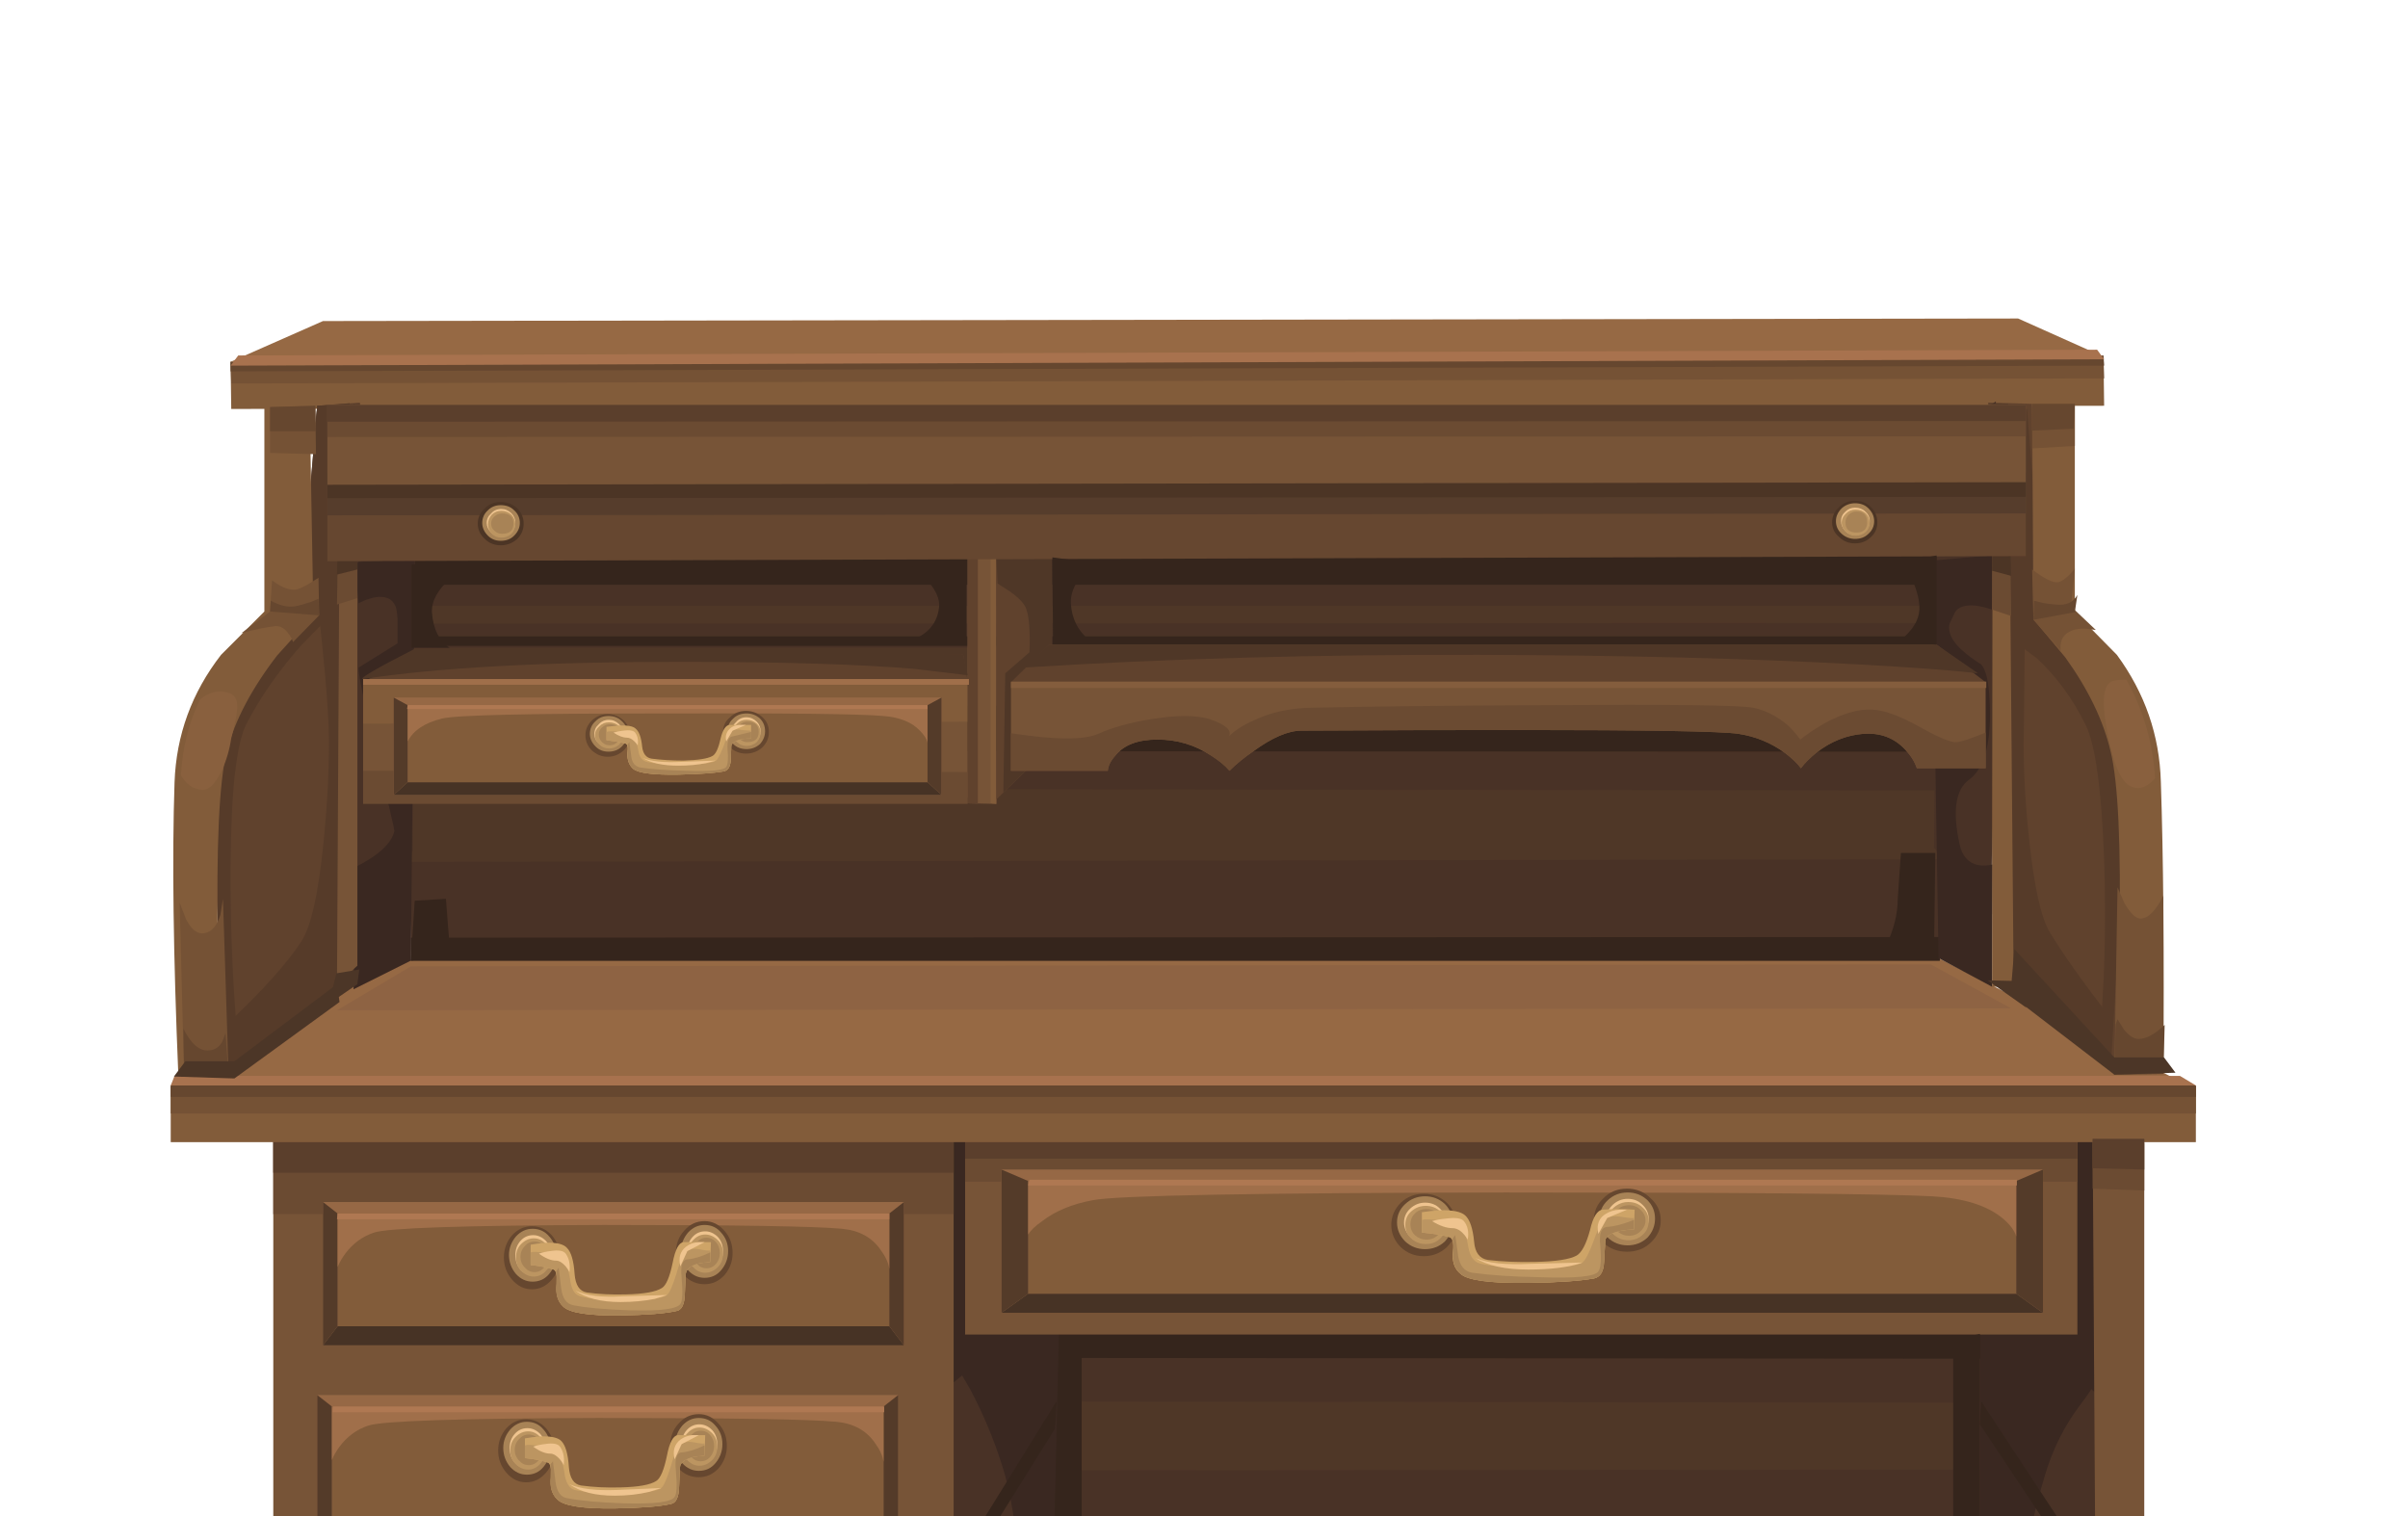 <?xml version='1.0' encoding='utf-8'?>
<svg xmlns="http://www.w3.org/2000/svg" xmlns:xlink="http://www.w3.org/1999/xlink" enable-background="new 0 0 189 119" version="1.1" viewBox="0 0 189 119">
<symbol id="g" viewBox="0 -119 189 119">
		<g clip-rule="evenodd" fill-rule="evenodd">
				<radialGradient id="e" cx="94.5" cy="-103.25" r="86.3" gradientTransform="matrix(1 0 0 -.167 0 -120.46)" gradientUnits="userSpaceOnUse">
				<stop stop-opacity=".247" offset="0"/>
				<stop stop-opacity="0" offset="1"/>
			</radialGradient>
			<path d="m189-103.25c0-4.367-9.217-8.083-27.65-11.15-18.467-3.066-40.75-4.6-66.85-4.6s-48.367 1.533-66.8 4.6c-18.467 3.07-27.7 6.78-27.7 11.15 0 4.566 8.883 8.333 26.65 11.3 17.733 2.967 40.35 4.45 67.85 4.45 26.1 0 48.383-1.534 66.85-4.6 18.43-3.1 27.65-6.817 27.65-11.15z" fill="url(#e)"/>
				<radialGradient id="f" cx="94.65" cy="-104.4" r="109.59" gradientTransform="matrix(1 0 0 -1 0 -208.8)" gradientUnits="userSpaceOnUse">
				<stop stop-opacity=".247" offset="0"/>
				<stop stop-opacity="0" offset="1"/>
			</radialGradient>
			<path d="m159.45-93.8l11.7-20.25c-3.6-0.6-6.15-0.75-7.65-0.45l-9.9 15.75-69.3-0.9-7.65-14.4c-36.9-0.9-56.4-1.2-58.5-0.9l3.6 5.85 4.3 14.85 133.4 0.45z" fill="url(#f)"/>
				<polygon points="157.05 -64.4 157.05 -97.1 32.85 -97.1 32.85 -65" fill="#4F3727"/>
				<polygon points="157.05 -90.35 157.05 -97.1 32.85 -97.1 32.85 -90.45" fill="#493226"/>
				<polygon points="157.05 -94.55 157.05 -97.1 32.85 -97.1 32.85 -94.6" fill="#35251C"/>
				<polygon points="157.05 -85.1 32.85 -84.95 32.85 -77.15 157.05 -77.15" fill="#493226"/>
				<polygon points="157.05 -81.65 32.85 -81.55 32.85 -77.15 157.05 -77.15" fill="#35251C"/>
				<polygon points="155.4 -55.4 166.5 -63.2 164.55 -112.1 155.7 -96.5" fill="#493226"/>
				<path d="m155.4-55.4l11.1-7.8c-0.2-3.6-0.8-7.467-1.8-11.6-0.633-2.633-0.667-5.367-0.1-8.2 0.066-0.267-0.383-1.034-1.35-2.3-1.2-1.6-2.1-3.383-2.7-5.35-1.1-3.6-1.767-7.05-2-10.35l-3.15 4.05v41.55z" fill="#3A2821"/>
				<polygon points="155.7 -76.45 155.4 -55.4 166.5 -59.4 164.55 -84.4" fill="#3A2821"/>
				<polygon points="82.95 -60.95 82.7 -97.15 74.55 -112.1 73.8 -63.2" fill="#493226"/>
				<path d="m82.95-60.95l0.3-36-3.45-5.85c0.1 1.033 0.15 2.317 0.15 3.85-0.067 3.033-0.417 5.733-1.05 8.1-0.667 2.333-1.583 4.6-2.75 6.8l-1.55 2.65-0.8 19 9.15 1.45z" fill="#3A2821"/>
				<polygon points="82.7 -77.1 74.55 -83.75 73.8 -61.95 82.95 -60.95" fill="#3A2821"/>
				<polygon points="21.45 -98.9 21.45 -64.1 74.85 -64.1 74.85 -98.9" fill="#775437"/>
				<polygon points="21.45 -70.3 21.45 -64.1 74.85 -64.1 74.85 -70.3" fill="#6B4B32"/>
				<polygon points="21.45 -67.05 21.45 -64.1 74.85 -64.1 74.85 -67.05" fill="#5B3F2C"/>
				<polygon points="163.05 -64.25 163.05 -79.75 75.75 -79.75 75.75 -64.25" fill="#775437"/>
				<polygon points="163.05 -64.25 163.05 -67.75 75.75 -67.75 75.75 -64.25" fill="#6B4B32"/>
				<polygon points="163.05 -64.25 163.05 -65.95 75.75 -65.95 75.75 -64.25" fill="#5B3F2C"/>
				<polygon points="21.45 -98.9 74.55 -98.9 74.55 -112.1 21.45 -112.1" fill="#966845"/>
				<polygon points="21.45 -101.3 74.55 -101.3 74.55 -112.1 21.45 -112.1" fill="#775437"/>
				<polygon points="21.45 -98.55 74.85 -98.55 74.85 -100.15 21.45 -100.15" fill="#5B3F2C"/>
				<polygon points="21.45 -98.55 74.85 -98.55 74.85 -99.35 21.45 -99.35" fill="#493325"/>
				<polygon points="171.75 -60.2 13.4 -60.2 31.5 -50.35 152.15 -50.2" fill="#966944"/>
				<polygon points="172.35 -60.25 172.35 -64.65 13.4 -64.65 13.4 -60.25" fill="#825C3A"/>
				<polygon points="172.35 -60.25 172.35 -62.4 13.4 -62.4 13.4 -60.25" fill="#755235"/>
				<polygon points="172.35 -60.2 172.35 -61.1 13.4 -61.1 13.4 -60.2" fill="#66472F"/>
				<polygon points="164.25 -64.4 168.3 -64.7 168.3 -112.1 164.55 -112.1" fill="#775437"/>
				<polygon points="164.25 -64.4 168.3 -64.4 168.3 -68.45 164.25 -68.3" fill="#6B4B32"/>
				<polygon points="164.25 -64.4 168.3 -64.4 168.3 -66.8 164.25 -66.7" fill="#5B3F2C"/>
				<polygon points="168.3 -100.25 164.15 -100.25 164.15 -98.6 168.3 -98.6" fill="#60422D"/>
				<polygon points="168.3 -99.5 164.15 -99.5 164.15 -98.45 168.3 -98.45" fill="#493325"/>
				<polygon points="152.25 -50.4 32.25 -50.4 32.25 -14.9 152.25 -14" fill="#4F3727"/>
				<polygon points="152.25 -50.4 32.25 -50.4 32.25 -42.65 152.25 -42.45" fill="#493226"/>
				<polygon points="152.25 -50.4 32.25 -50.4 32.25 -48.6 152.25 -48.55" fill="#35251C"/>
				<polygon points="152.25 -30.4 152.25 -37.05 32.25 -36.9 32.25 -30.4" fill="#493226"/>
				<polygon points="152.25 -30.4 152.25 -34 32.25 -33.95 32.25 -30.4" fill="#35251C"/>
				<polygon points="152.25 -25.85 32.25 -25.85 32.25 -23.95 152.25 -23.9" fill="#493226"/>
				<polygon points="152.25 -22.55 32.25 -22.55 32.25 -14.2 152.25 -14" fill="#493226"/>
				<polygon points="152.25 -20.9 32.25 -20.9 32.25 -14.15 152.25 -14" fill="#35251C"/>
				<polygon points="152.25 -24.95 152.25 -25.7 32.25 -25.7 32.25 -24.95" fill="#35251C"/>
				<polygon points="165.15 -6.85 18.15 -7.1 18.1 -3.4 165.1 -3" fill="#825C3A"/>
				<polygon points="165.15 -4.7 18.15 -5.1 18.1 -3.4 165.1 -2.95" fill="#755235"/>
				<polygon points="165.15 -3.7 18.1 -4.15 18.1 -3.4 165.1 -2.9" fill="#66472F"/>
				<polygon points="158.4 0 165.1 -3 18.1 -3.4 25.35 -0.2" fill="#966944"/>
				<polygon points="165.15 -3.2 18.1 -3.7 18.7 -2.9 164.6 -2.45" fill="#A8724E"/>
				<path d="m20-26.15l3.55 3.4 1.35 15.9 3.35 0.25-0.2-40.4-10.2-12.6c-0.6 8.6-1 16.167-1.2 22.7-0.133 4.1 0.983 7.683 3.35 10.75z" fill="#60422D"/>
				<path d="m25.35-26.25l-0.3 2.95-0.3 15.05 0.15 1.4 3.35 0.15 0.3-44.4-10.7-8.5 0.05 4.3c2.7 2.533 4.617 4.667 5.75 6.4 0.767 1.167 1.35 3.784 1.75 7.85 0.333 3.333 0.467 6.3 0.4 8.9-0.067 1.633-0.217 3.6-0.45 5.9z" fill="#563B29"/>
				<path d="m22-23.95l1.55 1.2 1.35 15.9 2.55 0.2-1.55-16.7-2.3-2.35c-1.733-1.967-3.15-4-4.25-6.1-0.8-1.566-1.217-5.283-1.25-11.15-0.033-5.233 0.2-10.3 0.7-15.2l-0.95-1.45c-0.6 8.6-1 16.167-1.2 22.7-0.2 5.233 1.583 9.55 5.35 12.95z" fill="#563B29"/>
				<path d="m20.75-6.5h3.55l0.3-16.8-2.85-3.15c-2-2.6-3.317-5.1-3.95-7.5-0.6-2.433-0.833-7.433-0.7-15 0.066-3.8 0.2-7.35 0.4-10.65l-3.5 0.15c-0.4 9.467-0.5 17.15-0.3 23.05 0.133 3.7 1.35 7.034 3.65 10l3.4 3.4v16.5z" fill="#825C3A"/>
				<polygon points="27.75 -6.7 29.15 -7.75 29.15 -18.85 32.55 -18.85 32.4 -41.8 28.05 -47" fill="#493226"/>
				<path d="m31.2-25.5v1.95c-0.034 0.467-0.083 0.783-0.15 0.95-0.267 0.633-0.833 0.867-1.7 0.7-0.434-0.1-0.833-0.25-1.2-0.45-0.066 0.533-0.117 1.066-0.15 1.6-0.1 1.066-0.05 1.617 0.15 1.65l4.4 0.25-0.3-31.55-4.5-2.25 0.15 9.6c1.8 0.9 2.817 1.833 3.05 2.8 0.033 0.066-0.434 2.083-1.4 6.05-0.966 4-1.433 6.267-1.4 6.8l3.05 1.9z" fill="#3A2821"/>
				<polygon points="75.95 -37.6 28.5 -37.95 28.5 -28.5 75.95 -28.5" fill="#775437"/>
				<polygon points="75.95 -31.65 28.5 -31.8 28.5 -28.5 75.95 -28.5" fill="#825C3A"/>
				<polygon points="28.5 -35.5 75.95 -35.6 75.95 -38.1 28.5 -38.1" fill="#6B4B32"/>
				<polygon points="26.7 -6.95 28.05 -6.95 28.05 -50.8 26.45 -52.25" fill="#775437"/>
				<polygon points="28.05 -6.95 28.05 -21.95 26.45 -22.45 26.7 -6.95" fill="#6B4B32"/>
				<polygon points="28.05 -6.95 28.05 -19.7 26.45 -20.1 26.7 -6.95" fill="#4C3525"/>
				<path d="m163.95-25.95c2.2-3.067 3.25-6.633 3.15-10.7-0.2-6.533-0.583-14.1-1.15-22.7l-9.55 12.6-0.35 40.15 3.45-0.1 1.1-15.85 3.35-3.4z" fill="#60422D"/>
				<path d="m159.1-8.45l-0.25-23.8c-0.067-2.5 0.066-5.333 0.4-8.5 0.4-3.833 0.95-6.317 1.65-7.45 1.033-1.7 2.567-3.867 4.6-6.5l0.05-4.2-7.7 7.5-2 44.5 3.15-0.15 0.1-1.4z" fill="#563B29"/>
				<path d="m161.75-23.7c3.533-3.233 5.217-7.433 5.05-12.6-0.2-6.367-0.566-13.717-1.1-22.05l-0.95 1.4c0.433 4.433 0.567 9.25 0.4 14.45-0.2 5.5-0.683 9.033-1.45 10.6-1 2.034-2.267 3.767-3.8 5.2l-2.05 1.55-1.15 18.2 2.35-0.15h0.05l1.25-15.5 1.4-1.1z" fill="#563B29"/>
				<path d="m162.85-6.7v-16.35l3.3-3.35c2.2-3 3.35-6.316 3.45-9.95 0.2-5.867 0.267-13.517 0.2-22.95l-3.85-0.05c0.2 3.267 0.333 6.783 0.4 10.55 0.133 7.5-0.1 12.45-0.7 14.85-0.566 2.4-1.75 4.85-3.55 7.35l-2.5 3-0.1 16.9h3.35z" fill="#825C3A"/>
				<polygon points="156.65 -6.5 156.3 -46.75 151.8 -41.55 152 -18.6 155.2 -18.6 155.2 -7.55" fill="#493226"/>
				<path d="m156.15-29.8c0.2-3.333-0.333-5.467-1.6-6.4-1.066-0.767-1.316-2.45-0.75-5.05 0.2-0.934 0.684-1.483 1.45-1.65 0.4-0.066 0.783-0.05 1.15 0.05l-0.05-9.6-4.2 2.25-0.5 31.2 5.1 0.45-0.4-4.3c-0.367 0.133-0.767 0.233-1.2 0.3-0.867 0.1-1.433-0.066-1.7-0.5-0.3-0.6-0.45-0.933-0.45-1-0.1-0.6 0.2-1.233 0.9-1.9 0.467-0.433 1-0.833 1.6-1.2 0.37-0.433 0.58-1.317 0.65-2.65z" fill="#3A2821"/>
				<polygon points="157.65 -6.7 158.05 -52.45 156.35 -52.45 156.4 -6.7" fill="#825C3A"/>
				<polygon points="156.4 -6.7 157.65 -6.7 157.85 -23.35 156.35 -22.85" fill="#6B4B32"/>
				<polygon points="156.4 -6.7 157.65 -6.7 157.85 -20.2 156.35 -19.8" fill="#4C3525"/>
				<polygon points="78.2 -18.65 78.2 -38.1 75.95 -38.05 75.95 -18.65" fill="#775437"/>
				<polygon points="78.2 -18.65 78.2 -38.1 77.75 -38.05 77.75 -18.65" fill="#825C3A"/>
				<polygon points="76.75 -18.65 76.75 -38.1 75.95 -38.05 75.95 -18.65" fill="#60422D"/>
				<polygon points="78.2 -18.7 81.6 -18.7 81.35 -34.7 78.2 -37.75" fill="#60422D"/>
				<path d="m80.55-22.8c-0.133 0.4-0.55 0.85-1.25 1.35l-1 0.65-0.1 2.1 4.4-0.05v-15.75l-1.3-0.25-2.55-2.45 0.15 9.35 1.9 1.65c0.067 1.6-0.017 2.733-0.25 3.4z" fill="#4F3727"/>
				<polygon points="75.95 -28.5 28.5 -28.5 32.55 -26.55 75.6 -26.4" fill="#60422D"/>
				<path d="m150.45-35.3c-0.167 0.5-0.467 0.983-0.9 1.45-0.867 0.933-1.966 1.35-3.3 1.25-1.3-0.1-2.517-0.583-3.65-1.45-0.533-0.433-0.95-0.85-1.25-1.25-0.267 0.367-0.684 0.767-1.25 1.2-1.1 0.8-2.317 1.3-3.65 1.5s-7.15 0.3-17.45 0.3c-5.233 0-10.85-0.017-16.85-0.05-1.033 0-2.283-0.533-3.75-1.6-0.733-0.5-1.367-1.017-1.9-1.55-0.333 0.4-0.817 0.8-1.45 1.2-1.267 0.833-2.667 1.25-4.2 1.25s-2.633-0.417-3.3-1.25c-0.367-0.4-0.566-0.8-0.6-1.2h-7.6v6.95h76.5v-6.75h-5.4z" fill="#775437"/>
				<polygon points="155.85 -28.55 79.35 -28.55 82.35 -25.6 152 -25.6" fill="#60422D"/>
				<polygon points="151.55 -50.7 157.85 -54.15 26.45 -54.3 32.25 -50.85" fill="#8E6343"/>
					<polygon points="160.35 -66.8 160.35 -78.05 78.6 -78.05 78.6 -66.8" fill="#966845"/>
					<polygon points="158.25 -67.7 158.25 -76.55 80.7 -76.55 80.7 -67.7" fill="#825C3A"/>
					<polygon points="78.6 -78.05 78.6 -66.8 80.7 -67.7 80.7 -76.55" fill="#543B29"/>
					<polygon points="158.25 -67.7 160.35 -66.8 160.35 -78.05 158.25 -76.55" fill="#543B29"/>
					<path d="m151.65-68.9c-3.8 0.2-14.967 0.3-33.5 0.3-19.633-0.033-30.417-0.233-32.35-0.6-1.633-0.3-2.966-0.85-4-1.65-0.533-0.367-0.9-0.717-1.1-1.05v4.2h77.55v-4.35c-0.133 0.467-0.5 0.95-1.1 1.45-1.23 1-3.07 1.566-5.5 1.7z" fill="#A06F4A"/>
					<polygon points="160.35 -78.05 78.6 -78.05 80.7 -76.55 158.25 -76.55" fill="#473325"/>
						<path d="m114.3-71.15c0-0.667-0.25-1.25-0.75-1.75-0.5-0.466-1.1-0.7-1.8-0.7s-1.3 0.233-1.8 0.7c-0.5 0.5-0.75 1.083-0.75 1.75s0.25 1.25 0.75 1.75c0.5 0.467 1.1 0.7 1.8 0.7s1.3-0.233 1.8-0.7c0.5-0.5 0.75-1.083 0.75-1.75z" fill="#66472F"/>
						<path d="m130.35-70.8c0-0.667-0.267-1.25-0.8-1.75-0.5-0.467-1.117-0.7-1.85-0.7s-1.35 0.233-1.85 0.7c-0.5 0.5-0.75 1.083-0.75 1.75 0 0.7 0.25 1.283 0.75 1.75 0.5 0.5 1.117 0.75 1.85 0.75s1.35-0.25 1.85-0.75c0.53-0.467 0.8-1.05 0.8-1.75z" fill="#66472F"/>
						<path d="m114-70.95c0-0.567-0.2-1.067-0.6-1.5-0.433-0.4-0.95-0.6-1.55-0.6s-1.117 0.2-1.55 0.6c-0.433 0.433-0.65 0.933-0.65 1.5s0.217 1.05 0.65 1.45c0.434 0.4 0.95 0.6 1.55 0.6s1.117-0.2 1.55-0.6c0.4-0.4 0.6-0.883 0.6-1.45z" fill="#A88356"/>
						<path d="m113.5-70.95c0-0.433-0.167-0.817-0.5-1.15-0.3-0.3-0.683-0.45-1.15-0.45s-0.85 0.15-1.15 0.45c-0.333 0.333-0.5 0.717-0.5 1.15s0.167 0.8 0.5 1.1 0.716 0.45 1.15 0.45c0.467 0 0.85-0.15 1.15-0.45 0.33-0.3 0.5-0.667 0.5-1.1z" fill="#EFC48F"/>
						<path d="m113.5-71.15c0-0.433-0.15-0.783-0.45-1.05-0.3-0.3-0.683-0.45-1.15-0.45-0.433 0-0.816 0.15-1.15 0.45-0.3 0.267-0.45 0.617-0.45 1.05 0 0.434 0.15 0.784 0.45 1.05 0.333 0.3 0.717 0.45 1.15 0.45 0.467 0 0.85-0.15 1.15-0.45 0.3-0.267 0.45-0.617 0.45-1.05z" fill="#BC9561"/>
						<path d="m113.25-71.1c0-0.333-0.133-0.617-0.4-0.85-0.233-0.233-0.533-0.35-0.9-0.35-0.333 0-0.633 0.117-0.9 0.35-0.233 0.233-0.35 0.517-0.35 0.85s0.117 0.617 0.35 0.85 0.534 0.35 0.9 0.35 0.667-0.117 0.9-0.35c0.27-0.233 0.4-0.517 0.4-0.85z" fill="#A88356"/>
						<path d="m129.9-70.65c0-0.566-0.2-1.066-0.6-1.5-0.433-0.4-0.95-0.6-1.55-0.6s-1.117 0.2-1.55 0.6c-0.434 0.434-0.65 0.934-0.65 1.5 0 0.567 0.217 1.05 0.65 1.45s0.95 0.6 1.55 0.6 1.117-0.2 1.55-0.6c0.4-0.4 0.6-0.883 0.6-1.45z" fill="#A88356"/>
						<path d="m129.4-70.65c0-0.433-0.167-0.816-0.5-1.15-0.3-0.3-0.683-0.45-1.15-0.45s-0.85 0.15-1.15 0.45c-0.333 0.333-0.5 0.717-0.5 1.15 0 0.434 0.167 0.8 0.5 1.1s0.717 0.45 1.15 0.45c0.467 0 0.85-0.15 1.15-0.45 0.33-0.3 0.5-0.667 0.5-1.1z" fill="#EFC48F"/>
						<path d="m129.4-70.85c0-0.434-0.15-0.783-0.45-1.05-0.3-0.3-0.684-0.45-1.15-0.45-0.433 0-0.816 0.15-1.15 0.45-0.3 0.267-0.45 0.617-0.45 1.05s0.15 0.783 0.45 1.05c0.333 0.3 0.717 0.45 1.15 0.45 0.467 0 0.85-0.15 1.15-0.45 0.3-0.267 0.45-0.617 0.45-1.05z" fill="#BC9561"/>
						<path d="m129.15-70.8c0-0.333-0.133-0.617-0.4-0.85-0.233-0.233-0.533-0.35-0.9-0.35-0.333 0-0.633 0.117-0.9 0.35-0.233 0.233-0.35 0.517-0.35 0.85s0.117 0.617 0.35 0.85 0.533 0.35 0.9 0.35 0.667-0.117 0.9-0.35c0.27-0.234 0.4-0.517 0.4-0.85z" fill="#A88356"/>
						<path d="m111.6-70.15c0.433 0.067 0.9 0.117 1.4 0.15 1 0.033 1.667-0.1 2-0.4 0.367-0.333 0.6-1.017 0.7-2.05 0.066-0.867 0.433-1.35 1.1-1.45 1.133-0.133 2.367-0.183 3.7-0.15 1.633 0.033 2.717 0.2 3.25 0.5 0.4 0.233 0.75 0.9 1.05 2 0.233 1.033 0.567 1.567 1 1.6 0.833 0.067 1.667 0.067 2.5 0l-0.05-1.55c-0.3 0-0.633-0.034-1-0.1-0.7-0.133-1.117-0.367-1.25-0.7 0-0.033-0.033-0.617-0.1-1.75-0.033-0.767-0.3-1.2-0.8-1.3-1.133-0.2-2.85-0.317-5.15-0.35-2.967-0.033-4.733 0.2-5.3 0.7-0.5 0.4-0.7 1-0.6 1.8 0.067 0.667-0.033 1.033-0.3 1.1-0.6 0.167-1.317 0.283-2.15 0.35v1.6z" fill="#CEA467"/>
						<path d="m114.55-71.3c0.333-0.2 0.567-0.733 0.7-1.6 0.133-0.767 0.467-1.2 1-1.3 0.8-0.2 2.217-0.3 4.25-0.3 2.1 0 3.333 0.133 3.7 0.4 0.233 0.167 0.533 0.75 0.9 1.75 0.333 0.967 0.683 1.55 1.05 1.75 0.233 0.133 0.583 0.167 1.05 0.1 0.566-0.1 0.917-0.133 1.05-0.1v-0.9c-0.3 0-0.633-0.034-1-0.1-0.7-0.133-1.117-0.367-1.25-0.7 0-0.033-0.033-0.617-0.1-1.75-0.033-0.767-0.3-1.2-0.8-1.3-1.133-0.2-2.85-0.317-5.15-0.35-2.967-0.033-4.733 0.2-5.3 0.7-0.5 0.4-0.7 1-0.6 1.8 0.067 0.667-0.033 1.033-0.3 1.1-0.6 0.167-1.317 0.283-2.15 0.35v1c0.267 0.066 0.717 0.05 1.35-0.05 0.67-0.1 1.2-0.267 1.6-0.5z" fill="#BC9561"/>
						<path d="m119.95-75.7c-2.967-0.033-4.733 0.2-5.3 0.7-0.433 0.367-0.633 0.883-0.6 1.55 0.034 0.733 0.017 1.133-0.05 1.2l0.2 0.3c0.033-0.033 0.117-0.583 0.25-1.65 0.133-0.767 0.5-1.2 1.1-1.3 1.467-0.2 3.233-0.316 5.3-0.35 2.8-0.1 4.333 0.05 4.6 0.45 0.2 0.267 0.25 0.95 0.15 2.05-0.1 0.933 0.083 1.417 0.55 1.45 0.567 0.033 1.267 0.217 2.1 0.55v-0.75c-0.3 0-0.633-0.034-1-0.1-0.7-0.133-1.117-0.367-1.25-0.7 0-0.033-0.033-0.617-0.1-1.75-0.033-0.767-0.3-1.2-0.8-1.3-1.13-0.2-2.85-0.317-5.15-0.35z" fill="#A88356"/>
						<path d="m115.8-73.75c0.967-0.4 2.417-0.55 4.35-0.45l4.05 0.1c-1.034-0.367-2.45-0.55-4.25-0.55s-3.18 0.3-4.15 0.9z" fill="#EFC48F"/>
						<path d="m112.4-70.85c0.333 0.1 0.7 0.167 1.1 0.2 0.733 0.1 1.2 0.034 1.4-0.2 0.3-0.367 0.4-0.85 0.3-1.45-0.367 0.6-0.767 0.9-1.2 0.9-0.47 0-1 0.183-1.6 0.55z" fill="#EFC48F"/>
						<path d="m125.45-71.85c-0.034 0.167-0.05 0.35-0.05 0.55 0.033 0.434 0.233 0.767 0.6 1 0.3 0.2 0.667 0.317 1.1 0.35h0.6l-1.55-0.65-0.7-1.25z" fill="#EFC48F"/>
					<polygon points="158.3 -68.05 80.7 -68.05 80.8 -67.6 158.3 -67.6" fill="#AF7852"/>
					<polygon points="25.35 -80.6 25.35 -69.35 70.95 -69.35 70.95 -80.6" fill="#966845"/>
					<polygon points="26.5 -79.1 26.5 -70.25 69.8 -70.25 69.8 -79.1" fill="#825C3A"/>
					<polygon points="25.35 -69.35 26.5 -70.25 26.5 -79.1 25.35 -80.6" fill="#543B29"/>
					<polygon points="69.8 -70.25 70.95 -69.35 70.95 -80.6 69.8 -79.1" fill="#543B29"/>
					<path d="m26.5-70.25h43.3v-4.35c-0.066 0.467-0.283 0.95-0.65 1.45-0.667 1-1.683 1.567-3.05 1.7-2.1 0.2-8.333 0.3-18.7 0.3-10.967-0.033-16.983-0.233-18.05-0.6-0.9-0.3-1.65-0.85-2.25-1.65-0.267-0.367-0.467-0.716-0.6-1.05v4.2z" fill="#A06F4A"/>
					<polygon points="26.5 -79.1 69.8 -79.1 70.95 -80.6 25.35 -80.6" fill="#473325"/>
						<path d="m43.95-73.7c0-0.667-0.217-1.25-0.65-1.75s-0.95-0.75-1.55-0.75-1.117 0.25-1.55 0.75c-0.434 0.5-0.65 1.083-0.65 1.75s0.217 1.25 0.65 1.75c0.433 0.467 0.95 0.7 1.55 0.7s1.117-0.233 1.55-0.7c0.433-0.5 0.65-1.084 0.65-1.75z" fill="#66472F"/>
						<path d="m57.5-73.35c0-0.667-0.217-1.25-0.65-1.75-0.434-0.467-0.95-0.7-1.55-0.7-0.633 0-1.167 0.233-1.6 0.7-0.434 0.5-0.65 1.083-0.65 1.75 0 0.7 0.217 1.283 0.65 1.75 0.433 0.5 0.966 0.75 1.6 0.75 0.6 0 1.117-0.25 1.55-0.75 0.433-0.467 0.65-1.05 0.65-1.75z" fill="#66472F"/>
						<path d="m43.65-73.5c0-0.567-0.183-1.067-0.55-1.5-0.333-0.4-0.767-0.6-1.3-0.6-0.5 0-0.933 0.2-1.3 0.6-0.367 0.433-0.55 0.933-0.55 1.5 0 0.533 0.183 1.017 0.55 1.45 0.367 0.4 0.8 0.6 1.3 0.6 0.534 0 0.967-0.2 1.3-0.6 0.367-0.4 0.55-0.884 0.55-1.45z" fill="#A88356"/>
						<path d="m43.25-73.5c0-0.434-0.133-0.817-0.4-1.15-0.3-0.3-0.633-0.45-1-0.45-0.4 0-0.733 0.15-1 0.45s-0.4 0.684-0.4 1.15c0 0.433 0.133 0.8 0.4 1.1s0.6 0.45 1 0.45c0.367 0 0.7-0.15 1-0.45 0.267-0.3 0.4-0.667 0.4-1.1z" fill="#EFC48F"/>
						<path d="m43.25-73.7c0-0.433-0.133-0.783-0.4-1.05-0.267-0.3-0.583-0.45-0.95-0.45s-0.7 0.15-1 0.45c-0.267 0.267-0.4 0.617-0.4 1.05s0.133 0.783 0.4 1.05c0.3 0.3 0.633 0.45 1 0.45s0.684-0.15 0.95-0.45c0.267-0.267 0.4-0.617 0.4-1.05z" fill="#BC9561"/>
						<path d="m43-73.65c0-0.333-0.1-0.617-0.3-0.85s-0.45-0.35-0.75-0.35-0.55 0.117-0.75 0.35c-0.233 0.233-0.35 0.517-0.35 0.85s0.117 0.617 0.35 0.85c0.2 0.233 0.45 0.35 0.75 0.35s0.55-0.117 0.75-0.35c0.2-0.234 0.3-0.517 0.3-0.85z" fill="#A88356"/>
						<path d="m57.15-73.2c0-0.567-0.183-1.067-0.55-1.5-0.333-0.4-0.767-0.6-1.3-0.6-0.5 0-0.933 0.2-1.3 0.6-0.367 0.433-0.55 0.933-0.55 1.5 0 0.533 0.183 1.017 0.55 1.45 0.367 0.4 0.8 0.6 1.3 0.6 0.534 0 0.967-0.2 1.3-0.6 0.367-0.4 0.55-0.883 0.55-1.45z" fill="#A88356"/>
						<path d="m56.75-73.2c0-0.433-0.133-0.817-0.4-1.15-0.3-0.3-0.633-0.45-1-0.45-0.4 0-0.733 0.15-1 0.45s-0.4 0.683-0.4 1.15c0 0.433 0.133 0.8 0.4 1.1s0.6 0.45 1 0.45c0.367 0 0.7-0.15 1-0.45 0.267-0.3 0.4-0.667 0.4-1.1z" fill="#EFC48F"/>
						<path d="m56.75-73.4c0-0.433-0.133-0.783-0.4-1.05-0.3-0.3-0.633-0.45-1-0.45s-0.684 0.15-0.95 0.45c-0.267 0.267-0.4 0.617-0.4 1.05 0 0.434 0.133 0.784 0.4 1.05 0.267 0.3 0.583 0.45 0.95 0.45s0.7-0.15 1-0.45c0.267-0.267 0.4-0.617 0.4-1.05z" fill="#BC9561"/>
						<path d="m56.5-73.35c0-0.333-0.1-0.617-0.3-0.85s-0.45-0.35-0.75-0.35-0.55 0.117-0.75 0.35c-0.233 0.233-0.35 0.517-0.35 0.85s0.117 0.617 0.35 0.85c0.2 0.233 0.45 0.35 0.75 0.35s0.55-0.117 0.75-0.35 0.3-0.517 0.3-0.85z" fill="#A88356"/>
						<path d="m42.85-72.55c0.833 0.033 1.383-0.1 1.65-0.4 0.333-0.333 0.533-1.017 0.6-2.05 0.066-0.867 0.383-1.35 0.95-1.45 0.934-0.133 1.967-0.183 3.1-0.15 1.4 0.033 2.333 0.2 2.8 0.5 0.333 0.2 0.617 0.867 0.85 2 0.2 1.033 0.483 1.566 0.85 1.6h2.15l-0.05-1.55-0.85-0.1c-0.566-0.133-0.917-0.367-1.05-0.7-0.033-0.067-0.067-0.65-0.1-1.75-0.033-0.8-0.25-1.233-0.65-1.3-0.867-0.2-2.333-0.316-4.4-0.35-2.5-0.034-4 0.2-4.5 0.7-0.434 0.4-0.6 1-0.5 1.8 0.033 0.667-0.05 1.033-0.25 1.1-0.5 0.167-1.1 0.284-1.8 0.35v1.6c0.367 0.067 0.767 0.117 1.2 0.15z" fill="#CEA467"/>
						<path d="m44.2-77.55c-0.434 0.4-0.6 1-0.5 1.8 0.033 0.667-0.05 1.033-0.25 1.1-0.5 0.167-1.1 0.284-1.8 0.35v1c0.2 0.067 0.567 0.05 1.1-0.05 0.6-0.1 1.05-0.267 1.35-0.5 0.3-0.2 0.517-0.733 0.65-1.6 0.1-0.767 0.367-1.2 0.8-1.3 0.7-0.2 1.9-0.3 3.6-0.3 1.8 0 2.867 0.133 3.2 0.4 0.2 0.167 0.45 0.733 0.75 1.7 0.267 0.967 0.55 1.55 0.85 1.75 0.2 0.167 0.5 0.217 0.9 0.15 0.5-0.1 0.8-0.133 0.9-0.1v-0.9l-0.85-0.1c-0.566-0.133-0.917-0.367-1.05-0.7-0.033-0.067-0.067-0.65-0.1-1.75-0.033-0.8-0.25-1.233-0.65-1.3-0.867-0.2-2.333-0.316-4.4-0.35-2.5-0.034-4 0.2-4.5 0.7z" fill="#BC9561"/>
						<path d="m48.7-78.25c-2.5-0.034-4 0.2-4.5 0.7-0.4 0.367-0.583 0.883-0.55 1.55 0.033 0.733 0.033 1.133 0 1.2l0.2 0.3 0.2-1.65c0.1-0.767 0.417-1.2 0.95-1.3 1-0.2 2.483-0.333 4.45-0.4 2.367-0.067 3.683 0.1 3.95 0.5 0.167 0.233 0.2 0.917 0.1 2.05-0.1 0.934 0.05 1.417 0.45 1.45 0.5 0.033 1.1 0.217 1.8 0.55v-0.75l-0.85-0.1c-0.566-0.133-0.917-0.367-1.05-0.7-0.033-0.067-0.067-0.65-0.1-1.75-0.033-0.8-0.25-1.233-0.65-1.3-0.867-0.2-2.333-0.317-4.4-0.35z" fill="#A88356"/>
						<path d="m45.15-76.3c0.833-0.4 2.083-0.55 3.75-0.45l3.45 0.1-0.95-0.3c-0.833-0.167-1.733-0.25-2.7-0.25-1.533 0-2.717 0.3-3.55 0.9z" fill="#EFC48F"/>
						<path d="m42.3-73.4c0.3 0.1 0.6 0.167 0.9 0.2 0.633 0.1 1.033 0.033 1.2-0.2 0.267-0.367 0.367-0.85 0.3-1.45-0.067 0.133-0.167 0.283-0.3 0.45-0.267 0.3-0.517 0.45-0.75 0.45-0.4 0-0.85 0.183-1.35 0.55z" fill="#EFC48F"/>
						<path d="m53.4-74.4c-0.167 0.667-0.017 1.184 0.45 1.55 0.267 0.2 0.583 0.316 0.95 0.35h0.5l-1.35-0.7-0.55-1.2z" fill="#EFC48F"/>
					<polygon points="26.5 -70.25 69.8 -70.25 69.8 -70.7 26.45 -70.7" fill="#AF7852"/>
					<polygon points="30.9 -29.75 73.9 -29.75 73.9 -37.4 30.9 -37.4" fill="#966845"/>
					<polygon points="72.8 -30.35 72.8 -36.4 32 -36.4 32 -30.35" fill="#825C3A"/>
					<polygon points="32 -30.35 32 -36.4 30.9 -37.4 30.9 -29.75" fill="#543B29"/>
					<polygon points="72.8 -30.35 73.9 -29.75 73.9 -37.4 72.8 -36.4" fill="#543B29"/>
					<path d="m72.2-32.35c-0.633 0.667-1.583 1.05-2.85 1.15-1.9 0.167-7.783 0.233-17.65 0.2-10.3 0-15.967-0.133-17-0.4-1.367-0.333-2.267-0.933-2.7-1.8v2.85h40.8v-2.95c-0.067 0.3-0.267 0.616-0.6 0.95z" fill="#A06F4A"/>
					<polygon points="73.9 -37.4 30.9 -37.4 32 -36.4 72.8 -36.4" fill="#473325"/>
						<path d="m49.45-32.7c0-0.467-0.167-0.867-0.5-1.2-0.367-0.333-0.784-0.5-1.25-0.5-0.467 0-0.883 0.167-1.25 0.5-0.333 0.333-0.5 0.733-0.5 1.2 0 0.433 0.167 0.817 0.5 1.15 0.367 0.333 0.783 0.5 1.25 0.5 0.466 0 0.883-0.167 1.25-0.5 0.333-0.333 0.5-0.717 0.5-1.15z" fill="#66472F"/>
						<path d="m60.35-32.45c0-0.467-0.167-0.867-0.5-1.2-0.367-0.333-0.8-0.5-1.3-0.5s-0.917 0.167-1.25 0.5c-0.367 0.333-0.55 0.733-0.55 1.2s0.183 0.85 0.55 1.15c0.333 0.333 0.75 0.5 1.25 0.5s0.934-0.167 1.3-0.5c0.333-0.3 0.5-0.683 0.5-1.15z" fill="#66472F"/>
						<path d="m49.25-32.6c0-0.367-0.15-0.7-0.45-1-0.267-0.267-0.617-0.4-1.05-0.4-0.4 0-0.733 0.133-1 0.4-0.3 0.3-0.45 0.633-0.45 1 0 0.4 0.15 0.733 0.45 1 0.267 0.267 0.6 0.4 1 0.4 0.433 0 0.783-0.133 1.05-0.4 0.3-0.267 0.45-0.6 0.45-1z" fill="#A88356"/>
						<path d="m48.9-32.6c0-0.3-0.1-0.55-0.3-0.75-0.233-0.2-0.5-0.3-0.8-0.3-0.333 0-0.6 0.1-0.8 0.3-0.233 0.2-0.35 0.45-0.35 0.75s0.117 0.55 0.35 0.75c0.2 0.233 0.467 0.35 0.8 0.35 0.3 0 0.567-0.117 0.8-0.35 0.2-0.2 0.3-0.45 0.3-0.75z" fill="#EFC48F"/>
						<path d="m48.9-32.7c0-0.3-0.1-0.55-0.3-0.75-0.233-0.2-0.5-0.3-0.8-0.3s-0.55 0.1-0.75 0.3c-0.233 0.2-0.35 0.45-0.35 0.75 0 0.267 0.117 0.5 0.35 0.7 0.2 0.2 0.45 0.3 0.75 0.3s0.567-0.1 0.8-0.3c0.2-0.2 0.3-0.434 0.3-0.7z" fill="#BC9561"/>
						<path d="m48.7-32.65c0-0.233-0.083-0.433-0.25-0.6s-0.367-0.25-0.6-0.25-0.434 0.083-0.6 0.25c-0.167 0.167-0.25 0.367-0.25 0.6s0.083 0.417 0.25 0.55c0.167 0.167 0.367 0.25 0.6 0.25 0.567 0 0.85-0.267 0.85-0.8z" fill="#A88356"/>
						<path d="m60.05-32.4c0-0.367-0.133-0.7-0.4-1-0.3-0.267-0.65-0.4-1.05-0.4-0.434 0-0.783 0.133-1.05 0.4-0.3 0.3-0.45 0.633-0.45 1 0 0.4 0.15 0.733 0.45 1 0.267 0.267 0.617 0.4 1.05 0.4 0.4 0 0.75-0.133 1.05-0.4 0.267-0.267 0.4-0.6 0.4-1z" fill="#A88356"/>
						<path d="m59.7-32.4c0-0.267-0.1-0.517-0.3-0.75-0.233-0.2-0.5-0.3-0.8-0.3-0.333 0-0.6 0.1-0.8 0.3-0.233 0.233-0.35 0.483-0.35 0.75 0 0.3 0.117 0.55 0.35 0.75 0.2 0.233 0.467 0.35 0.8 0.35 0.3 0 0.566-0.117 0.8-0.35 0.2-0.2 0.3-0.45 0.3-0.75z" fill="#EFC48F"/>
						<path d="m59.7-32.5c0-0.267-0.1-0.517-0.3-0.75-0.233-0.2-0.5-0.3-0.8-0.3s-0.55 0.1-0.75 0.3c-0.2 0.233-0.3 0.483-0.3 0.75s0.1 0.5 0.3 0.7 0.45 0.3 0.75 0.3 0.566-0.1 0.8-0.3c0.2-0.2 0.3-0.433 0.3-0.7z" fill="#BC9561"/>
						<path d="m59.55-32.45c0-0.533-0.3-0.8-0.9-0.8-0.233 0-0.433 0.083-0.6 0.25-0.167 0.133-0.25 0.316-0.25 0.55s0.083 0.417 0.25 0.55c0.167 0.167 0.367 0.25 0.6 0.25 0.6 0 0.9-0.267 0.9-0.8z" fill="#A88356"/>
						<path d="m56.8-35.55c-0.767-0.133-1.95-0.217-3.55-0.25-1.967-0.033-3.15 0.117-3.55 0.45-0.333 0.3-0.483 0.717-0.45 1.25 0.067 0.467 0 0.717-0.2 0.75-0.4 0.1-0.883 0.183-1.45 0.25v1.05c0.3 0.033 0.617 0.067 0.95 0.1 0.7 0.033 1.15-0.05 1.35-0.25 0.267-0.233 0.434-0.7 0.5-1.4 0.067-0.567 0.317-0.883 0.75-0.95 0.767-0.1 1.6-0.15 2.5-0.15 1.133 0.033 1.883 0.15 2.25 0.35 0.267 0.133 0.483 0.583 0.65 1.35 0.167 0.7 0.4 1.066 0.7 1.1h1.7v-1.05l-0.7-0.05c-0.467-0.1-0.75-0.267-0.85-0.5l-0.05-1.2c-0.033-0.5-0.217-0.783-0.55-0.85z" fill="#CEA467"/>
						<path d="m58.25-32.3c0.4-0.033 0.633-0.05 0.7-0.05v-0.6l-0.7-0.05c-0.467-0.1-0.75-0.267-0.85-0.5l-0.05-1.2c-0.033-0.5-0.217-0.783-0.55-0.85-0.767-0.133-1.95-0.217-3.55-0.25-1.967-0.033-3.15 0.117-3.55 0.45-0.333 0.3-0.483 0.717-0.45 1.25 0.067 0.467 0 0.717-0.2 0.75-0.4 0.1-0.883 0.183-1.45 0.25v0.65c0.167 0.067 0.467 0.067 0.9 0 0.467-0.067 0.833-0.183 1.1-0.35 0.233-0.133 0.4-0.5 0.5-1.1 0.066-0.5 0.283-0.8 0.65-0.9 0.533-0.133 1.5-0.2 2.9-0.2 1.434 0 2.283 0.1 2.55 0.3 0.133 0.1 0.333 0.483 0.6 1.15 0.2 0.667 0.434 1.067 0.7 1.2 0.167 0.1 0.417 0.117 0.75 0.05z" fill="#BC9561"/>
						<path d="m57.5-32.8l1.45 0.35v-0.5l-0.7-0.05c-0.467-0.1-0.75-0.267-0.85-0.5l-0.05-1.2c-0.033-0.5-0.217-0.783-0.55-0.85-0.767-0.133-1.95-0.217-3.55-0.25-1.967-0.033-3.15 0.117-3.55 0.45-0.3 0.267-0.45 0.633-0.45 1.1 0.033 0.5 0.033 0.767 0 0.8l0.15 0.2c0-0.034 0.05-0.417 0.15-1.15 0.067-0.5 0.317-0.783 0.75-0.85 0.9-0.133 2.1-0.217 3.6-0.25 1.867-0.067 2.9 0.033 3.1 0.3 0.133 0.2 0.167 0.667 0.1 1.4-0.033 0.633 0.1 0.967 0.4 1z" fill="#A88356"/>
						<path d="m50.45-34.5c0.667-0.267 1.667-0.367 3-0.3l2.75 0.1-0.8-0.2c-0.667-0.133-1.383-0.2-2.15-0.2-1.2 0-2.133 0.2-2.8 0.6z" fill="#EFC48F"/>
						<path d="m48.15-32.5c0.233 0.066 0.483 0.117 0.75 0.15 0.5 0.066 0.817 0.017 0.95-0.15 0.2-0.267 0.267-0.6 0.2-1-0.066 0.1-0.15 0.2-0.25 0.3-0.2 0.2-0.4 0.3-0.6 0.3-0.3 0-0.65 0.133-1.05 0.4z" fill="#EFC48F"/>
						<path d="m57-33.2c-0.1 0.467 0.033 0.833 0.4 1.1 0.2 0.133 0.45 0.2 0.75 0.2h0.4l-1.05-0.45-0.5-0.85z" fill="#EFC48F"/>
					<polygon points="72.8 -30.65 31.95 -30.65 32 -30.35 72.8 -30.35" fill="#AF7852"/>
					<polygon points="24.9 -95.75 24.9 -84.5 70.5 -84.5 70.5 -95.75" fill="#966845"/>
					<polygon points="26.05 -94.25 26.05 -85.4 69.35 -85.4 69.35 -94.25" fill="#825C3A"/>
					<polygon points="24.9 -95.75 24.9 -84.5 26.05 -85.4 26.05 -94.25" fill="#543B29"/>
					<polygon points="69.35 -85.4 70.5 -84.5 70.5 -95.75 69.35 -94.25" fill="#543B29"/>
					<path d="m26.05-85.4h43.3v-4.35c-0.067 0.466-0.283 0.95-0.65 1.45-0.667 1-1.684 1.567-3.05 1.7-2.1 0.2-8.333 0.3-18.7 0.3-10.967-0.033-16.983-0.233-18.05-0.6-0.9-0.3-1.65-0.85-2.25-1.65-0.267-0.367-0.467-0.717-0.6-1.05v4.2z" fill="#A06F4A"/>
					<polygon points="26.05 -94.25 69.35 -94.25 70.5 -95.75 24.9 -95.75" fill="#473325"/>
						<path d="m43.5-88.85c0-0.667-0.217-1.25-0.65-1.75-0.434-0.5-0.95-0.75-1.55-0.75s-1.117 0.25-1.55 0.75-0.65 1.083-0.65 1.75 0.217 1.25 0.65 1.75c0.433 0.467 0.95 0.7 1.55 0.7s1.117-0.233 1.55-0.7c0.433-0.5 0.65-1.084 0.65-1.75z" fill="#66472F"/>
						<path d="m57.05-88.5c0-0.667-0.216-1.25-0.65-1.75-0.433-0.467-0.95-0.7-1.55-0.7-0.633 0-1.167 0.233-1.6 0.7-0.433 0.5-0.65 1.083-0.65 1.75 0 0.7 0.217 1.283 0.65 1.75 0.433 0.5 0.967 0.75 1.6 0.75 0.6 0 1.117-0.25 1.55-0.75 0.433-0.467 0.65-1.05 0.65-1.75z" fill="#66472F"/>
						<path d="m43.2-88.65c0-0.566-0.184-1.066-0.55-1.5-0.333-0.4-0.767-0.6-1.3-0.6-0.5 0-0.934 0.2-1.3 0.6-0.367 0.434-0.55 0.934-0.55 1.5 0 0.534 0.183 1.017 0.55 1.45 0.367 0.4 0.8 0.6 1.3 0.6 0.533 0 0.967-0.2 1.3-0.6 0.367-0.4 0.55-0.883 0.55-1.45z" fill="#A88356"/>
						<path d="m42.8-88.65c0-0.433-0.133-0.816-0.4-1.15-0.3-0.3-0.633-0.45-1-0.45-0.4 0-0.733 0.15-1 0.45s-0.4 0.684-0.4 1.15c0 0.434 0.133 0.8 0.4 1.1s0.6 0.45 1 0.45c0.367 0 0.7-0.15 1-0.45 0.267-0.3 0.4-0.667 0.4-1.1z" fill="#EFC48F"/>
						<path d="m42.8-88.85c0-0.434-0.133-0.783-0.4-1.05-0.267-0.3-0.583-0.45-0.95-0.45s-0.7 0.15-1 0.45c-0.267 0.267-0.4 0.617-0.4 1.05s0.133 0.783 0.4 1.05c0.3 0.3 0.633 0.45 1 0.45s0.683-0.15 0.95-0.45c0.267-0.267 0.4-0.617 0.4-1.05z" fill="#BC9561"/>
						<path d="m42.55-88.8c0-0.333-0.1-0.617-0.3-0.85s-0.45-0.35-0.75-0.35-0.55 0.117-0.75 0.35c-0.233 0.233-0.35 0.517-0.35 0.85s0.117 0.617 0.35 0.85c0.2 0.233 0.45 0.35 0.75 0.35s0.55-0.117 0.75-0.35 0.3-0.517 0.3-0.85z" fill="#A88356"/>
						<path d="m56.7-88.35c0-0.567-0.184-1.067-0.55-1.5-0.333-0.4-0.767-0.6-1.3-0.6-0.5 0-0.934 0.2-1.3 0.6-0.367 0.433-0.55 0.933-0.55 1.5 0 0.533 0.183 1.017 0.55 1.45 0.367 0.4 0.8 0.6 1.3 0.6 0.533 0 0.967-0.2 1.3-0.6 0.367-0.4 0.55-0.884 0.55-1.45z" fill="#A88356"/>
						<path d="m56.3-88.35c0-0.434-0.133-0.817-0.4-1.15-0.3-0.3-0.633-0.45-1-0.45-0.4 0-0.733 0.15-1 0.45s-0.4 0.683-0.4 1.15c0 0.433 0.133 0.8 0.4 1.1s0.6 0.45 1 0.45c0.367 0 0.7-0.15 1-0.45 0.267-0.3 0.4-0.667 0.4-1.1z" fill="#EFC48F"/>
						<path d="m56.3-88.55c0-0.433-0.133-0.783-0.4-1.05-0.3-0.3-0.633-0.45-1-0.45s-0.683 0.15-0.95 0.45c-0.267 0.267-0.4 0.617-0.4 1.05 0 0.434 0.133 0.783 0.4 1.05 0.267 0.3 0.583 0.45 0.95 0.45s0.7-0.15 1-0.45c0.267-0.267 0.4-0.617 0.4-1.05z" fill="#BC9561"/>
						<path d="m56.05-88.5c0-0.333-0.1-0.617-0.3-0.85s-0.45-0.35-0.75-0.35-0.55 0.117-0.75 0.35c-0.233 0.233-0.35 0.517-0.35 0.85s0.117 0.617 0.35 0.85c0.2 0.233 0.45 0.35 0.75 0.35s0.55-0.117 0.75-0.35 0.3-0.517 0.3-0.85z" fill="#A88356"/>
						<path d="m52.65-93.05c-0.867-0.2-2.333-0.316-4.4-0.35-2.5-0.033-4 0.2-4.5 0.7-0.433 0.4-0.6 1-0.5 1.8 0.033 0.667-0.05 1.034-0.25 1.1-0.5 0.167-1.1 0.283-1.8 0.35v1.55c0.367 0.067 0.767 0.117 1.2 0.15 0.833 0.033 1.383-0.083 1.65-0.35 0.333-0.333 0.534-1.017 0.6-2.05 0.067-0.867 0.383-1.35 0.95-1.45 1-0.133 2.033-0.184 3.1-0.15 1.4 0.033 2.333 0.2 2.8 0.5 0.333 0.2 0.617 0.867 0.85 2 0.2 1.033 0.483 1.566 0.85 1.6h2.15l-0.05-1.6-0.85-0.1c-0.567-0.133-0.917-0.35-1.05-0.65-0.033-0.067-0.066-0.65-0.1-1.75-0.033-0.8-0.25-1.233-0.65-1.3z" fill="#CEA467"/>
						<path d="m53.4-90c-0.033-0.067-0.066-0.65-0.1-1.75-0.033-0.8-0.25-1.233-0.65-1.3-0.867-0.2-2.333-0.316-4.4-0.35-2.5-0.033-4 0.2-4.5 0.7-0.433 0.4-0.6 1-0.5 1.8 0.033 0.667-0.05 1.034-0.25 1.1-0.5 0.167-1.1 0.283-1.8 0.35v1c0.2 0.067 0.566 0.05 1.1-0.05 0.6-0.1 1.05-0.267 1.35-0.5 0.3-0.2 0.517-0.733 0.65-1.6 0.1-0.767 0.367-1.217 0.8-1.35 0.733-0.167 1.933-0.25 3.6-0.25 1.8 0 2.867 0.133 3.2 0.4 0.2 0.167 0.45 0.733 0.75 1.7 0.267 0.967 0.55 1.55 0.85 1.75 0.2 0.167 0.5 0.217 0.9 0.15 0.5-0.1 0.8-0.133 0.9-0.1v-0.95l-0.85-0.1c-0.567-0.133-0.917-0.35-1.05-0.65z" fill="#BC9561"/>
						<path d="m53.5-89c0.5 0.033 1.1 0.216 1.8 0.55v-0.8l-0.85-0.1c-0.567-0.133-0.917-0.35-1.05-0.65-0.033-0.067-0.066-0.65-0.1-1.75-0.033-0.8-0.25-1.233-0.65-1.3-0.867-0.2-2.333-0.316-4.4-0.35-2.5-0.033-4 0.2-4.5 0.7-0.4 0.367-0.583 0.883-0.55 1.55 0.033 0.733 0.033 1.133 0 1.2l0.2 0.25 0.2-1.6c0.1-0.8 0.417-1.233 0.95-1.3 1-0.2 2.483-0.333 4.45-0.4 2.367-0.067 3.683 0.1 3.95 0.5 0.167 0.233 0.2 0.917 0.1 2.05-0.1 0.933 0.05 1.416 0.45 1.45z" fill="#A88356"/>
						<path d="m44.7-91.5c0.833-0.367 2.083-0.517 3.75-0.45l3.45 0.15-0.95-0.3c-0.833-0.2-1.733-0.3-2.7-0.3-1.533 0-2.717 0.3-3.55 0.9z" fill="#EFC48F"/>
						<path d="m41.85-88.55c0.3 0.1 0.6 0.167 0.9 0.2 0.633 0.1 1.033 0.033 1.2-0.2 0.267-0.367 0.367-0.85 0.3-1.45-0.067 0.133-0.167 0.283-0.3 0.45-0.267 0.3-0.517 0.45-0.75 0.45-0.4 0-0.85 0.183-1.35 0.55z" fill="#EFC48F"/>
						<path d="m52.95-89.55c-0.167 0.667-0.017 1.184 0.45 1.55 0.267 0.2 0.583 0.316 0.95 0.35h0.5l-1.35-0.7-0.55-1.2z" fill="#EFC48F"/>
					<polygon points="26.15 -85.4 69.4 -85.4 69.4 -85.85 26.1 -85.85" fill="#AF7852"/>
				<polygon points="171.1 -59.45 172.35 -60.2 13.4 -60.2 13.7 -59.45" fill="#A8724E"/>
				<path d="m21.45-100.85h53.1v-4.2l-7.5 1.45c-6.233 0.933-12.466 1.367-18.7 1.3-6.2-0.066-12.55-0.533-19.05-1.4-3.233-0.433-5.85-0.85-7.85-1.25v4.1z" fill="#825C3A"/>
				<polygon points="21.45 -100.4 74.55 -100.4 74.55 -101 21.45 -101" fill="#AF7852"/>
				<polygon points="74.6 -98.45 82.95 -84.95 82.8 -87.15 74.55 -100.35" fill="#35251C"/>
				<polygon points="164.35 -98.45 164.35 -100.25 155.4 -86.8 155.5 -85" fill="#35251C"/>
				<path d="m21.75-107.3c11.067-1.2 19.983-1.8 26.75-1.8 7.233 0 13.717 0.45 19.45 1.35l6.45 1.35 0.15-5.7h-53.1l0.3 4.8z" fill="#6D4D35"/>
				<polygon points="164.6 -105.7 168 -105.5 168.3 -112.1 164.55 -112.1" fill="#6D4D35"/>
				<path d="m71.75-27.5c-4.367 0.367-10.467 0.55-18.3 0.55-10.8 0-19.117-0.45-24.95-1.35-0.4 0 1 0.817 4.2 2.45l42.9-0.55 0.35-1.6-4.2 0.5z" fill="#4F3727"/>
				<polygon points="76.05 -28.75 28.5 -28.75 28.5 -28.3 76.05 -28.3" fill="#A06F4A"/>
				<polygon points="155.9 -29 79.35 -29 79.35 -28.5 155.9 -28.5" fill="#845D3D"/>
				<path d="m153.6-33.25c0.367 0.033 1.117 0.283 2.25 0.75v-2.8h-5.4c-0.167 0.5-0.467 0.983-0.9 1.45-0.867 0.933-1.966 1.35-3.3 1.25-1.3-0.1-2.517-0.583-3.65-1.45-0.533-0.433-0.95-0.85-1.25-1.25-0.267 0.367-0.684 0.767-1.25 1.2-1.1 0.8-2.317 1.3-3.65 1.5s-7.15 0.3-17.45 0.3c-5.233 0-10.85-0.017-16.85-0.05-1.033 0-2.283-0.533-3.75-1.6-0.733-0.5-1.367-1.017-1.9-1.55-0.333 0.4-0.817 0.8-1.45 1.2-1.267 0.833-2.667 1.25-4.2 1.25s-2.633-0.417-3.3-1.25c-0.367-0.4-0.566-0.8-0.6-1.2h-7.6v2.95c3.433-0.533 5.717-0.55 6.85-0.05 1.1 0.5 2.483 0.883 4.15 1.15 2 0.333 3.533 0.333 4.6 0 1.267-0.433 1.767-0.883 1.5-1.35 0.466 0.467 1.117 0.883 1.95 1.25 1.3 0.633 2.817 0.967 4.55 1 4.466 0.1 10.55 0.167 18.25 0.2 9.933 0.066 15.4 0 16.4-0.2 0.967-0.2 1.883-0.667 2.75-1.4 0.4-0.4 0.717-0.767 0.95-1.1 0.5 0.4 1.117 0.817 1.85 1.25 1.467 0.8 2.733 1.167 3.8 1.1 0.933-0.033 2.2-0.5 3.8-1.4 1.5-0.834 2.45-1.217 2.85-1.15z" fill="#6B4B32"/>
				<path d="m145.85-27.15c-8.533 0.467-18.45 0.717-29.75 0.75-12.8 0.034-24.717-0.3-35.75-1l2 1.8h69.65l3.25-2.25c-2 0.233-5.13 0.467-9.4 0.7z" fill="#4F3727"/>
				<polygon points="159 -6.8 159 -18.65 25.7 -19.05 25.7 -6.8" fill="#664730"/>
				<polygon points="159 -12.1 159 -15.3 25.7 -15.45 25.7 -12.1" fill="#563D2C"/>
				<polygon points="159 -12.1 159 -14 25.7 -14.1 25.7 -12.1" fill="#4C3525"/>
				<polygon points="159 -6.8 159 -12.85 25.7 -13.05 25.7 -6.8" fill="#775437"/>
				<polygon points="159 -6.8 159 -9.25 25.7 -9.3 25.7 -6.8" fill="#6B4B32"/>
				<polygon points="159 -6.8 159 -8.05 25.7 -8.1 25.7 -6.8" fill="#5B3F2C"/>
					<path d="m41.1-16.1c0-0.467-0.167-0.867-0.5-1.2-0.367-0.333-0.8-0.5-1.3-0.5s-0.917 0.167-1.25 0.5c-0.367 0.333-0.55 0.733-0.55 1.2s0.183 0.867 0.55 1.2c0.333 0.333 0.75 0.5 1.25 0.5s0.934-0.167 1.3-0.5c0.333-0.333 0.5-0.733 0.5-1.2z" fill="#4C3525"/>
					<path d="m40.8-16.05c0-0.367-0.15-0.7-0.45-1-0.267-0.267-0.617-0.4-1.05-0.4-0.4 0-0.733 0.133-1 0.4-0.3 0.3-0.45 0.633-0.45 1 0 0.4 0.15 0.733 0.45 1 0.267 0.267 0.6 0.4 1 0.4 0.434 0 0.784-0.133 1.05-0.4 0.3-0.267 0.45-0.6 0.45-1z" fill="#A88356"/>
					<path d="m40.45-16.05c0-0.267-0.1-0.517-0.3-0.75-0.233-0.2-0.5-0.3-0.8-0.3-0.333 0-0.6 0.1-0.8 0.3-0.233 0.233-0.35 0.483-0.35 0.75 0 0.3 0.117 0.55 0.35 0.75 0.2 0.233 0.467 0.35 0.8 0.35 0.3 0 0.566-0.117 0.8-0.35 0.2-0.2 0.3-0.45 0.3-0.75z" fill="#EFC48F"/>
					<path d="m40.45-16.15c0-0.267-0.1-0.517-0.3-0.75-0.233-0.2-0.5-0.3-0.8-0.3s-0.55 0.1-0.75 0.3c-0.2 0.233-0.3 0.483-0.3 0.75s0.1 0.517 0.3 0.75c0.2 0.2 0.45 0.3 0.75 0.3s0.566-0.1 0.8-0.3c0.2-0.233 0.3-0.483 0.3-0.75z" fill="#BC9561"/>
					<path d="m40.3-16.1c0-0.533-0.3-0.8-0.9-0.8-0.233 0-0.433 0.083-0.6 0.25-0.167 0.133-0.25 0.317-0.25 0.55s0.083 0.417 0.25 0.55c0.167 0.167 0.367 0.25 0.6 0.25 0.6 0 0.9-0.267 0.9-0.8z" fill="#A88356"/>
					<path d="m147.35-16c0-0.467-0.167-0.85-0.5-1.15-0.333-0.333-0.75-0.5-1.25-0.5s-0.917 0.167-1.25 0.5c-0.367 0.3-0.55 0.684-0.55 1.15s0.184 0.867 0.55 1.2c0.333 0.333 0.75 0.5 1.25 0.5s0.917-0.167 1.25-0.5c0.33-0.333 0.5-0.734 0.5-1.2z" fill="#4C3525"/>
					<path d="m147.1-15.9c0-0.4-0.15-0.733-0.45-1-0.267-0.267-0.617-0.4-1.05-0.4-0.4 0-0.75 0.133-1.05 0.4s-0.45 0.6-0.45 1c0 0.367 0.15 0.7 0.45 1 0.3 0.267 0.65 0.4 1.05 0.4 0.433 0 0.783-0.133 1.05-0.4 0.3-0.3 0.45-0.634 0.45-1z" fill="#A88356"/>
					<path d="m146.75-15.9c0-0.3-0.117-0.566-0.35-0.8-0.2-0.2-0.467-0.3-0.8-0.3-0.3 0-0.55 0.1-0.75 0.3-0.233 0.233-0.35 0.5-0.35 0.8s0.117 0.55 0.35 0.75c0.2 0.2 0.45 0.3 0.75 0.3 0.333 0 0.6-0.1 0.8-0.3 0.23-0.2 0.35-0.45 0.35-0.75z" fill="#EFC48F"/>
					<path d="m146.75-16.05c0-0.267-0.1-0.5-0.3-0.7-0.233-0.2-0.5-0.3-0.8-0.3s-0.55 0.1-0.75 0.3c-0.233 0.2-0.35 0.433-0.35 0.7 0 0.3 0.117 0.55 0.35 0.75 0.2 0.2 0.45 0.3 0.75 0.3s0.567-0.1 0.8-0.3c0.2-0.2 0.3-0.45 0.3-0.75z" fill="#BC9561"/>
					<path d="m146.55-16c0-0.534-0.283-0.8-0.85-0.8s-0.85 0.267-0.85 0.8c0 0.233 0.083 0.433 0.25 0.6s0.367 0.25 0.6 0.25c0.57 0 0.85-0.284 0.85-0.85z" fill="#A88356"/>
				<polygon points="21.2 -10.55 21.2 -6.95 24.75 -6.85 24.8 -10.65" fill="#755235"/>
				<polygon points="21.2 -8.85 21.2 -6.95 24.75 -6.85 24.8 -8.85" fill="#66472F"/>
				<polygon points="162.85 -10 159.5 -10.2 159.5 -6.7 162.85 -6.7" fill="#755235"/>
				<polygon points="159.5 -8.8 159.5 -6.7 162.85 -6.7 162.75 -8.65" fill="#66472F"/>
				<path d="m21.35-20.55c0.8-0.6 1.467-0.833 2-0.7 0.3 0.1 0.667 0.283 1.1 0.55l0.55 0.35 0.05-2.95-2.05-2.1c-0.067 0.233-0.183 0.45-0.35 0.65-0.3 0.433-0.65 0.633-1.05 0.6-0.667-0.066-1.55-0.25-2.65-0.55l2.25 1.7 0.15 2.45z" fill="#755235"/>
				<path d="m159.5-19.7c0.967-0.733 1.65-1.067 2.05-1 0.367 0.1 0.8 0.45 1.3 1.05l-0.3-2.95 1.95-1.85c-0.2 0.033-0.45 0.067-0.75 0.1-0.533 0.033-0.983-0.05-1.35-0.25s-0.583-0.5-0.65-0.9c-0.033-0.233-0.033-0.434 0-0.6l-2.15 2.45-0.1 3.95z" fill="#755235"/>
				<path d="m14.1-45.85l0.5-1.3c0.433-0.833 0.917-1.2 1.45-1.1 0.567 0.1 0.983 0.583 1.25 1.45l0.2 1.25 0.45-14.05-3.5 0.15-0.35 13.6z" fill="#755235"/>
				<path d="m166.2-44.65l0.55-1.25c0.467-0.8 0.883-1.2 1.25-1.2 0.6 0 1.2 0.6 1.8 1.8v-14l-3.85-0.05 0.25 14.7z" fill="#755235"/>
				<path d="m14.4-55.75c0.6-1.2 1.267-1.767 2-1.7 0.467 0.033 0.817 0.267 1.05 0.7l0.25 0.65 0.25-3.5-3.5 0.15-0.05 3.7z" fill="#66472F"/>
				<path d="m166.2-55l0.5-0.8c0.4-0.5 0.783-0.75 1.15-0.75 0.6 0 1.283 0.367 2.05 1.1l-0.1-3.85-3.85-0.05 0.1 3.9 0.15 0.45z" fill="#66472F"/>
				<path d="m15.7-29.9c0.7 0.567 1.417 0.75 2.15 0.55 0.6-0.133 0.85-0.6 0.75-1.4-0.033-0.467-0.184-1.2-0.45-2.2-0.133-0.9-0.383-1.75-0.75-2.55-0.5-1.034-1.017-1.534-1.55-1.5-0.7 0.066-1.25 0.45-1.65 1.15 0.133 2.2 0.633 4.183 1.5 5.95z" fill="#89603E"/>
				<path d="m165.85-28.45c0.233 0.067 0.583 0.1 1.05 0.1 1.333-2.4 2.083-4.983 2.25-7.75-0.5-0.533-0.967-0.783-1.4-0.75-0.567 0.033-1.017 0.383-1.35 1.05-0.267 0.467-0.533 1.267-0.8 2.4-0.7 3.067-0.62 4.716 0.25 4.95z" fill="#89603E"/>
				<path d="m21.2-23l0.05 0.85c0.667-0.367 1.283-0.517 1.85-0.45 0.367 0.066 0.8 0.183 1.3 0.35l0.6 0.25 0.05-1.3-3.85 0.3z" fill="#66472F"/>
				<path d="m159.6-23.65l0.05 1.5 0.4-0.1c0.333-0.1 0.767-0.167 1.3-0.2 0.8-0.1 1.367 0.15 1.7 0.75l-0.2-1.35-3.25-0.6z" fill="#66472F"/>
				<polygon points="156 -51.95 158.2 -52 159.05 -54.1" fill="#4C3627"/>
				<polygon points="158.1 -49.5 165.95 -58 169.85 -58 170.75 -59.2 165.95 -59.35 157.8 -53.1" fill="#4C3627"/>
				<polygon points="26.45 -52.25 26.65 -53.65 18.4 -59.65 13.65 -59.5 14.55 -58.3 18.4 -58.3" fill="#4C3627"/>
				<path d="m149.3-19.1l2.7 0.5v-7l-3.05 0.2c0.3 0.2 0.6 0.467 0.9 0.8 0.566 0.633 0.833 1.3 0.8 2s-0.267 1.5-0.7 2.4l-0.65 1.1z" fill="#35251C"/>
				<path d="m82.6-18.75l3.35-0.45-1-0.9c-0.633-0.767-0.934-1.517-0.9-2.25 0.067-1.2 0.55-2.167 1.45-2.9l-2.85 0.15-0.05 6.35z" fill="#35251C"/>
				<path d="m32.3-19.3h4.6l-1.55-1.1c-1-0.9-1.483-1.783-1.45-2.65 0.1-1.333 0.567-2.267 1.4-2.8h-3v6.55z" fill="#35251C"/>
				<path d="m75.85-19.45v-6.05l-4.05 0.35c1.133 0.5 1.767 1.317 1.9 2.45 0.1 0.7-0.284 1.5-1.15 2.4l-1.3 1.1 4.6-0.25z" fill="#35251C"/>
				<path d="m151.9-41.95l-0.1-7.65-3.75 0.4c0.6 1.267 0.9 2.483 0.9 3.65l0.25 3.6h2.7z" fill="#35251C"/>
				<polygon points="32.55 -45.7 35 -45.55 35.35 -50.05 32.25 -50.4" fill="#35251C"/>
				<polygon points="82.7 -97.15 83.1 -80.15 84.9 -80.15 84.9 -96.8" fill="#35251C"/>
				<polygon points="155.4 -79.7 155.4 -96.95 153.3 -96.95 153.3 -80.15" fill="#35251C"/>
				<polygon points="26.4 -51.4 28.2 -51.1 28.05 -52.25 25.8 -53.8" fill="#4C3627"/>
		</g>
</symbol>
<symbol id="h">
</symbol>
	<use transform="matrix(1 0 0 -1 0 25)" y="-119" width="189" height="119" xlink:href="#g"/>
		<use transform="matrix(1 0 0 -1 94.65 137.1)" x="16383" y="16383" width="-32766" height="-32766" xlink:href="#h"/>
</svg>
